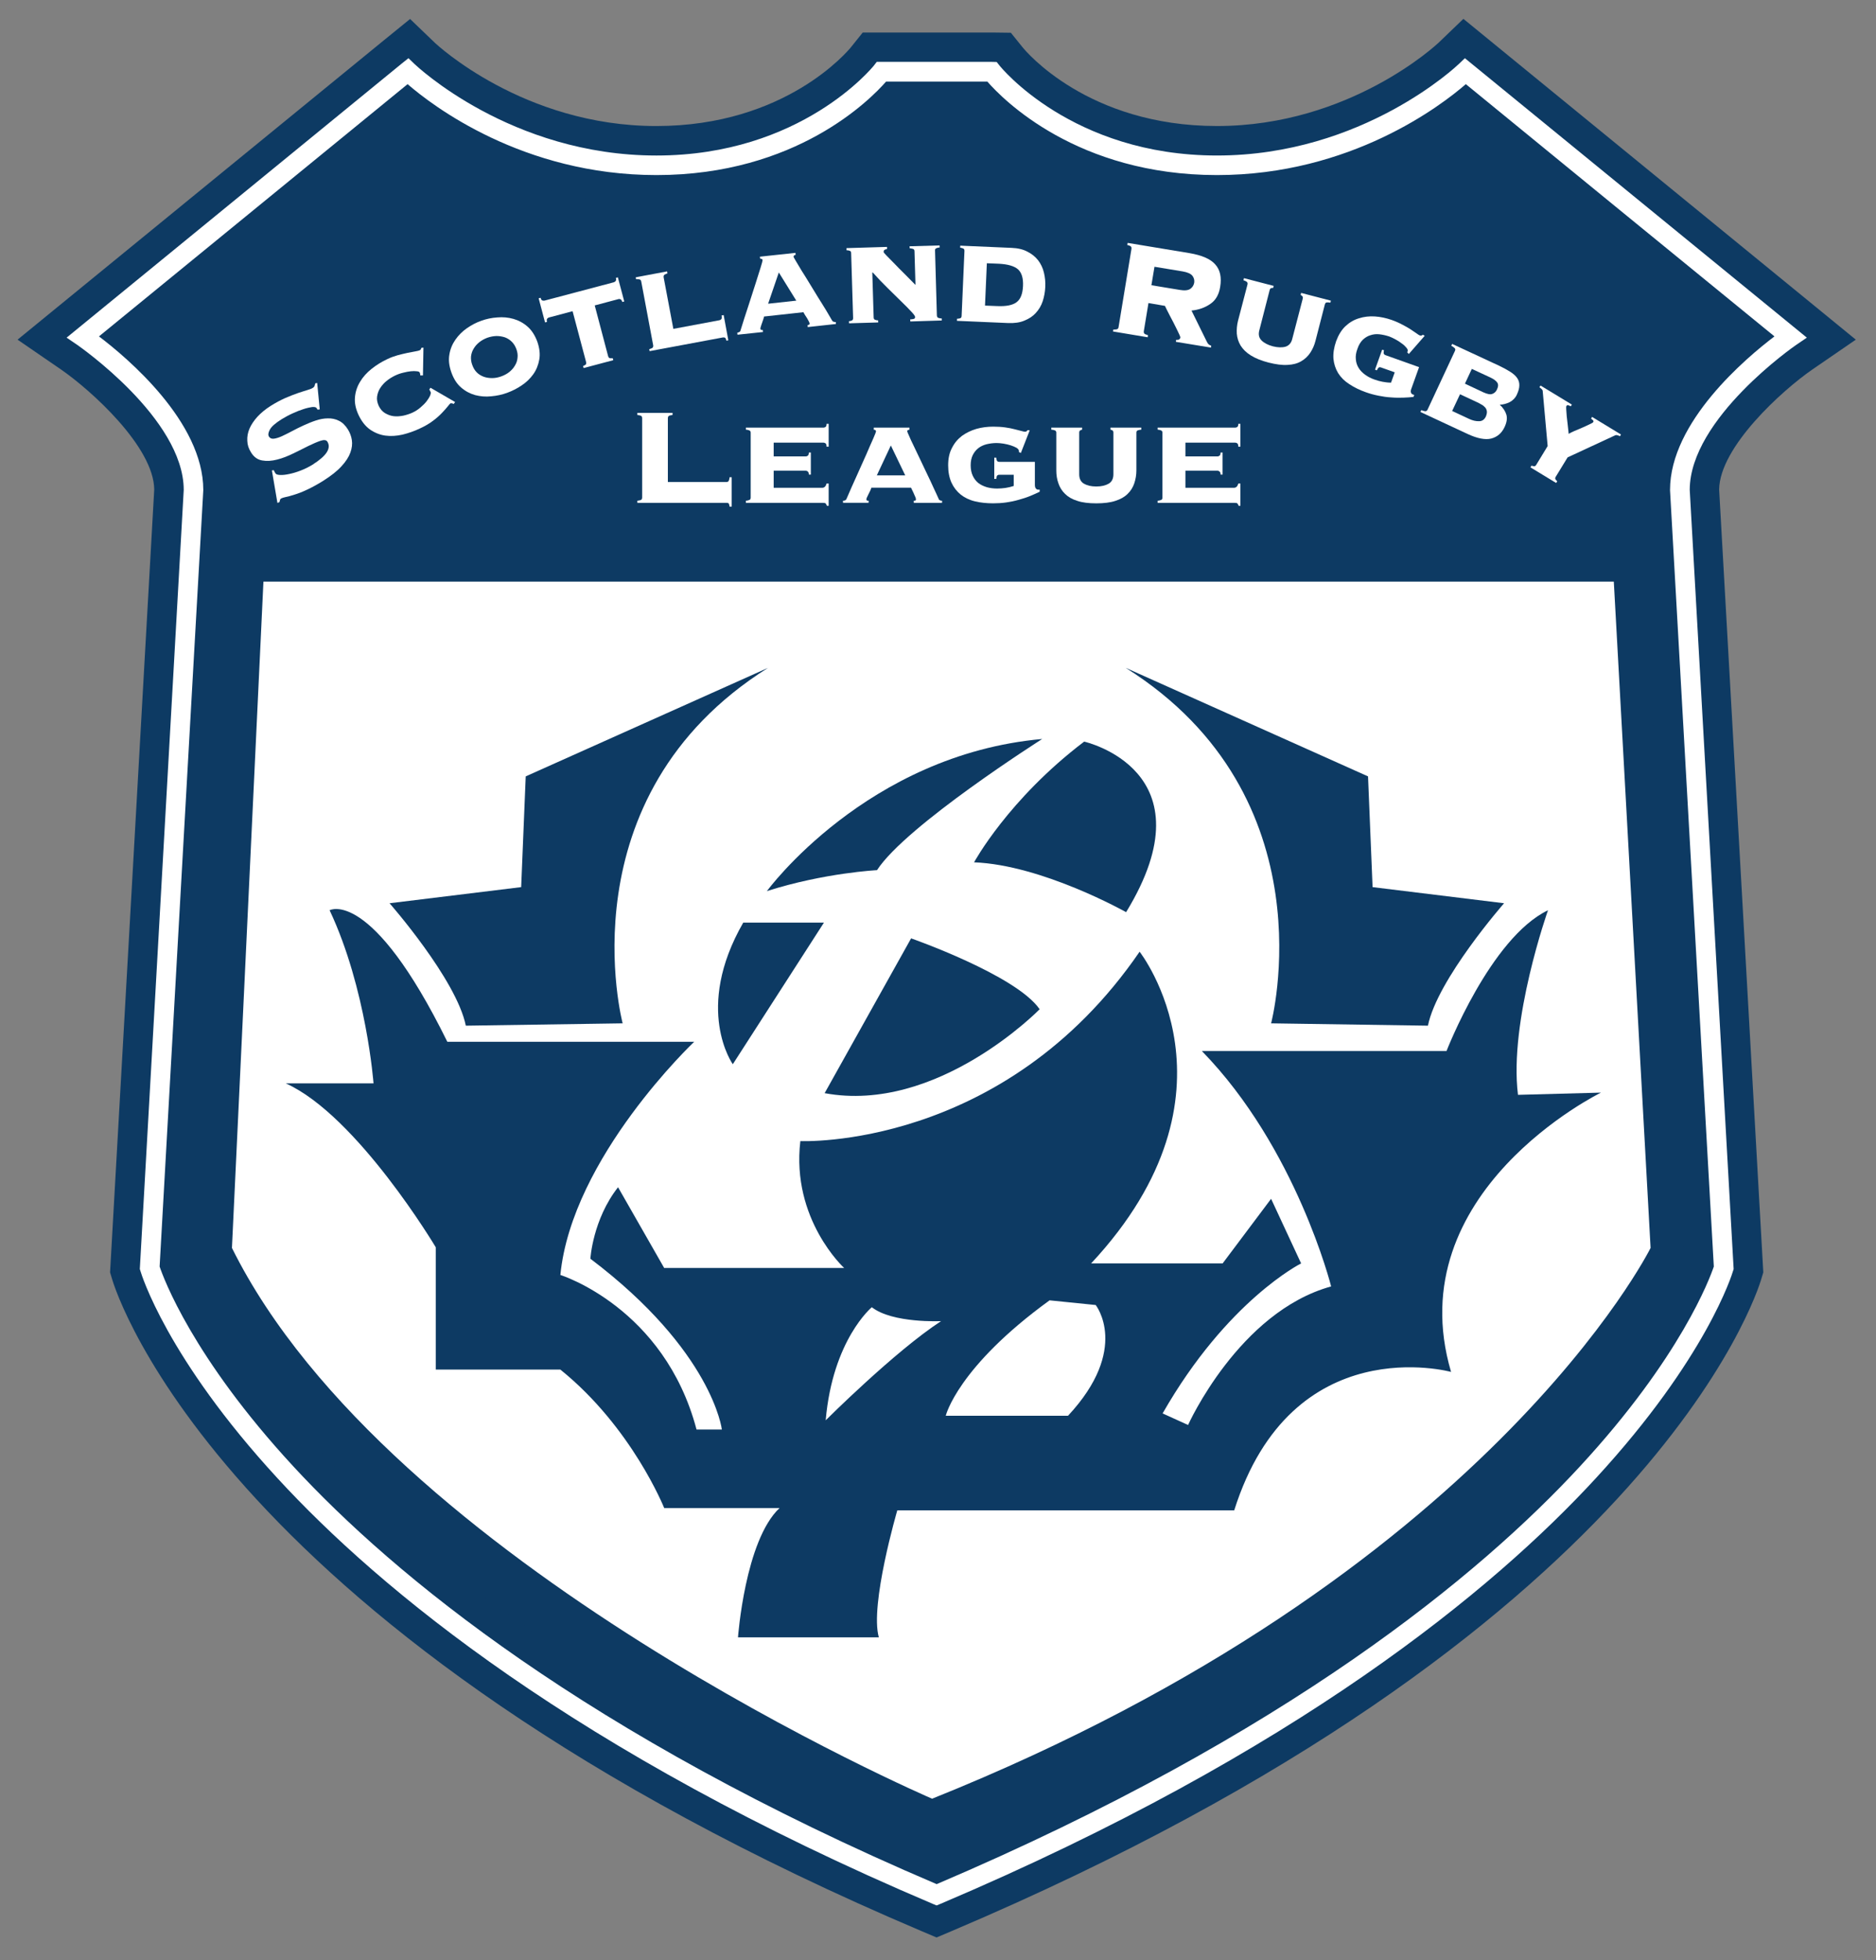 <?xml version="1.0" encoding="UTF-8" standalone="no"?>
<!-- Created with Inkscape (http://www.inkscape.org/) -->

<svg
   xmlns:dc="http://purl.org/dc/elements/1.1/"
   xmlns:cc="http://creativecommons.org/ns#"
   xmlns:rdf="http://www.w3.org/1999/02/22-rdf-syntax-ns#"
   xmlns:svg="http://www.w3.org/2000/svg"
   xmlns="http://www.w3.org/2000/svg"
   version="1.1"
   width="202"
   height="211"
   viewBox="0 0 202 211"
   id="svg3087">
  <rect x="0" y="0" width="202" height="211" fill="#808080" stroke="none"/>
  <defs
     id="defs3089" />
  <g
     transform="translate(0,-841.362)"
     id="layer1">
    <g
       transform="translate(-350.769,526.915)"
       id="g3014">
      <path
         d="m 543.557,350.71 -34.993,-28.596 c 0,0 -10.384,10.132 -26.755,10.132 -16.371,0 -24.238,-10.079 -24.238,-10.079 l -11.881,0 c 0,0 -7.868,10.079 -24.238,10.079 -16.371,0 -26.768,-10.132 -26.768,-10.132 l -34.98,28.596 c 0,0 11.907,8.132 11.907,16.477 l -4.728,83.721 c 0,0 10.543,36.013 84.728,67.483 l 0.013,0.013 c 74.185,-31.47 84.741,-67.496 84.741,-67.496 L 531.65,367.186 c 0,-8.344 11.907,-16.477 11.907,-16.477"
         id="path6330"
         style="fill:#0d3a63;fill-opacity:1;fill-rule:nonzero;stroke:none" />
      <path
         d="m 455.732,326.396 c 3.245,3.219 11.815,10.066 26.079,10.066 12.808,0 22.238,-5.563 26.755,-8.887 3.987,3.258 22.49,18.384 28.278,23.099 -4.066,3.656 -9.417,9.735 -9.417,16.503 l 0,0.119 c 0,0 4.583,81.337 4.675,83.006 -0.821,2.132 -4.238,9.894 -13.947,20.278 -10.437,11.166 -30.45,27.655 -66.529,43.205 -36.093,-15.55 -56.106,-32.04 -66.529,-43.205 -9.722,-10.384 -13.126,-18.146 -13.947,-20.278 0.093,-1.656 4.689,-83.006 4.689,-83.006 l 0,-0.119 c 0,-6.768 -5.364,-12.848 -9.417,-16.503 5.775,-4.715 24.291,-19.841 28.278,-23.099 4.503,3.324 13.934,8.887 26.742,8.887 14.265,0 22.834,-6.848 26.079,-10.066 l 8.212,0 z m 49.894,-7.311 c -0.093,0.08 -9.483,8.927 -23.814,8.927 -13.947,0 -20.649,-8.119 -20.927,-8.464 l -1.272,-1.576 -2.04,-0.026 -13.907,0 -1.285,1.603 c -0.291,0.344 -6.993,8.464 -20.94,8.464 -14.331,0 -23.722,-8.848 -23.814,-8.927 l -2.702,-2.596 -2.901,2.358 -39.364,32.159 4.649,3.192 c 3.272,2.252 10.026,8.358 10.066,12.94 -0.013,0.384 -4.755,84.264 -4.755,84.264 l 0.212,0.702 c 0.45,1.55 11.973,38.304 87.125,70.185 l 1.656,0.702 1.656,-0.702 c 75.165,-31.881 86.702,-68.635 87.152,-70.185 l 0.212,-0.702 c 0,0 -4.728,-83.88 -4.755,-84.264 0.053,-4.583 6.795,-10.689 10.066,-12.94 l 4.649,-3.192 -4.358,-3.563 -37.894,-30.967 -2.715,2.609 z"
         id="path6334"
         style="fill:#0d3a63;fill-opacity:1;fill-rule:nonzero;stroke:none" />
      <path
         d="m 457.081,323.226 c 1.669,1.921 9.669,10.066 24.728,10.066 14.411,0 24.172,-7.51 26.795,-9.788 1.298,1.073 31.271,25.563 33.232,27.152 -3.06,2.318 -11.245,9.205 -11.245,16.53 l 0,0.026 c 0,0 4.689,83.165 4.715,83.562 -0.411,1.219 -3.55,9.762 -14.411,21.51 -10.755,11.642 -31.51,28.887 -69.271,44.967 -37.761,-16.093 -58.516,-33.324 -69.271,-44.967 -10.861,-11.748 -13.987,-20.291 -14.397,-21.51 0.013,-0.397 4.702,-83.562 4.702,-83.562 l 0,-0.026 c 0,-7.324 -8.172,-14.212 -11.232,-16.53 1.947,-1.589 31.92,-26.079 33.232,-27.152 2.623,2.278 12.384,9.788 26.795,9.788 15.06,0 23.046,-8.146 24.728,-10.066 l 10.901,0 z m 50.741,-1.868 c -0.093,0.093 -10.291,9.828 -26.013,9.828 -15.616,0 -23.338,-9.576 -23.404,-9.669 l -0.318,-0.397 -0.517,-0.013 -12.397,0 -0.318,0.411 c -0.08,0.093 -7.788,9.669 -23.404,9.669 -15.722,0 -25.92,-9.735 -26.026,-9.828 l -0.675,-0.649 -0.728,0.583 -36.079,29.497 1.166,0.795 c 0.106,0.08 11.43,7.907 11.444,15.589 -0.013,0.093 -4.728,83.867 -4.728,83.867 l 0.053,0.172 c 0.106,0.371 2.834,9.391 14.781,22.358 10.927,11.881 32.053,29.47 70.543,45.801 l 0.411,0.172 0.424,-0.172 c 38.49,-16.331 59.616,-33.92 70.556,-45.801 11.947,-12.967 14.689,-21.987 14.795,-22.358 l 0.053,-0.172 c 0,0 -4.728,-83.774 -4.728,-83.867 0.013,-7.682 11.324,-15.51 11.444,-15.589 l 1.166,-0.795 -36.821,-30.079 -0.675,0.649 z"
         id="path6338"
         style="fill:#ffffff;fill-opacity:1;fill-rule:nonzero;stroke:none" />
      <path
         d="m 379.134,377.05 145.403,0 3.96,71.721 c 0,0 -17.51,35.285 -77.364,59.284 0,0 -58.45,-25.126 -75.39,-59.284 l 3.391,-71.721 z"
         id="path6342"
         style="fill:#ffffff;fill-opacity:1;fill-rule:nonzero;stroke:none" />
      <path
         d="m 380.257,365.057 c 0.013,0.08 0.08,0.185 0.172,0.344 0.066,0.106 0.238,0.159 0.503,0.172 0.278,0.013 0.609,-0.026 0.98,-0.106 0.384,-0.08 0.795,-0.199 1.232,-0.371 0.45,-0.172 0.874,-0.384 1.285,-0.636 0.768,-0.49 1.285,-0.94 1.536,-1.351 0.252,-0.411 0.265,-0.781 0.053,-1.126 -0.119,-0.185 -0.358,-0.212 -0.728,-0.093 -0.358,0.119 -0.795,0.305 -1.311,0.556 -0.503,0.252 -1.046,0.53 -1.629,0.808 -0.596,0.291 -1.166,0.517 -1.748,0.662 -0.57,0.146 -1.099,0.185 -1.603,0.093 -0.49,-0.08 -0.901,-0.371 -1.205,-0.874 -0.252,-0.397 -0.384,-0.808 -0.397,-1.245 -0.026,-0.437 0.053,-0.874 0.238,-1.311 0.185,-0.424 0.477,-0.861 0.861,-1.285 0.384,-0.411 0.861,-0.808 1.43,-1.166 0.53,-0.331 1.046,-0.609 1.55,-0.834 0.49,-0.212 0.94,-0.384 1.351,-0.53 0.411,-0.132 0.755,-0.252 1.033,-0.331 0.278,-0.08 0.477,-0.159 0.57,-0.225 0.106,-0.053 0.172,-0.132 0.212,-0.225 0.026,-0.08 0.053,-0.172 0.066,-0.265 l 0.212,-0.053 0.278,2.848 -0.238,0.026 -0.106,-0.172 c -0.066,-0.093 -0.225,-0.132 -0.49,-0.106 -0.265,0.04 -0.57,0.106 -0.927,0.225 -0.371,0.119 -0.755,0.265 -1.179,0.464 -0.411,0.185 -0.795,0.397 -1.166,0.623 -0.675,0.424 -1.099,0.795 -1.272,1.126 -0.172,0.318 -0.199,0.57 -0.093,0.742 0.119,0.185 0.291,0.252 0.53,0.225 0.238,-0.026 0.53,-0.119 0.861,-0.265 0.318,-0.146 0.689,-0.331 1.086,-0.543 0.397,-0.212 0.821,-0.424 1.258,-0.623 0.437,-0.199 0.874,-0.384 1.324,-0.53 0.437,-0.146 0.874,-0.225 1.285,-0.225 0.411,-0.013 0.808,0.066 1.179,0.252 0.371,0.172 0.702,0.49 0.98,0.94 0.212,0.344 0.358,0.715 0.424,1.139 0.066,0.424 0.013,0.874 -0.159,1.351 -0.172,0.477 -0.49,0.967 -0.954,1.47 -0.464,0.517 -1.126,1.033 -1.96,1.563 -0.662,0.411 -1.245,0.728 -1.762,0.967 -0.503,0.238 -0.954,0.411 -1.351,0.53 -0.384,0.119 -0.689,0.212 -0.927,0.252 -0.238,0.053 -0.411,0.106 -0.503,0.159 -0.066,0.04 -0.106,0.093 -0.119,0.172 -0.026,0.066 -0.04,0.146 -0.066,0.225 l -0.212,0.08 -0.596,-3.497 0.212,-0.026 z"
         id="path6346"
         style="fill:#ffffff;fill-opacity:1;fill-rule:nonzero;stroke:none" />
      <path
         d="m 396.314,354.859 -0.291,0 c 0,-0.053 -0.013,-0.106 -0.013,-0.159 -0.013,-0.053 -0.026,-0.106 -0.053,-0.159 -0.026,-0.066 -0.132,-0.119 -0.318,-0.132 -0.172,-0.026 -0.397,-0.026 -0.636,0 -0.252,0.026 -0.53,0.08 -0.834,0.159 -0.291,0.066 -0.583,0.172 -0.861,0.305 -0.305,0.146 -0.609,0.331 -0.887,0.556 -0.291,0.225 -0.517,0.49 -0.702,0.768 -0.185,0.278 -0.291,0.583 -0.344,0.914 -0.053,0.318 0.013,0.662 0.172,1.02 0.172,0.344 0.384,0.609 0.675,0.781 0.291,0.172 0.596,0.291 0.927,0.331 0.331,0.04 0.675,0.013 1.033,-0.053 0.358,-0.08 0.689,-0.185 1.007,-0.331 0.331,-0.159 0.623,-0.344 0.874,-0.57 0.265,-0.225 0.477,-0.437 0.649,-0.662 0.172,-0.225 0.291,-0.424 0.371,-0.596 0.066,-0.185 0.093,-0.305 0.066,-0.358 l -0.066,-0.146 c -0.04,-0.066 -0.066,-0.119 -0.093,-0.146 l 0.132,-0.199 2.649,1.536 -0.146,0.212 c -0.159,-0.08 -0.278,-0.093 -0.358,-0.066 -0.04,0.026 -0.132,0.132 -0.278,0.318 -0.159,0.199 -0.358,0.424 -0.623,0.702 -0.265,0.278 -0.583,0.57 -0.98,0.861 -0.397,0.305 -0.861,0.57 -1.404,0.821 -0.609,0.291 -1.232,0.503 -1.868,0.662 -0.649,0.146 -1.258,0.185 -1.854,0.106 -0.583,-0.08 -1.139,-0.305 -1.642,-0.649 -0.49,-0.344 -0.901,-0.861 -1.232,-1.55 -0.318,-0.675 -0.45,-1.311 -0.397,-1.921 0.053,-0.609 0.238,-1.166 0.556,-1.682 0.305,-0.517 0.728,-0.98 1.245,-1.391 0.517,-0.411 1.073,-0.755 1.695,-1.046 0.358,-0.172 0.728,-0.305 1.099,-0.411 0.371,-0.093 0.715,-0.185 1.046,-0.252 0.318,-0.066 0.596,-0.119 0.834,-0.159 0.238,-0.04 0.397,-0.08 0.49,-0.119 0.053,-0.026 0.106,-0.066 0.132,-0.119 0.026,-0.053 0.04,-0.106 0.053,-0.146 l 0.225,-0.026 -0.053,2.993 z"
         id="path6350"
         style="fill:#ffffff;fill-opacity:1;fill-rule:nonzero;stroke:none" />
      <path
         d="m 402.387,351.276 c -0.252,0.199 -0.464,0.437 -0.609,0.689 -0.159,0.252 -0.252,0.53 -0.291,0.834 -0.026,0.291 0.013,0.609 0.132,0.927 0.119,0.331 0.278,0.596 0.49,0.808 0.212,0.212 0.464,0.358 0.742,0.464 0.291,0.106 0.596,0.146 0.914,0.146 0.331,0 0.649,-0.066 0.98,-0.185 0.331,-0.119 0.623,-0.278 0.874,-0.477 0.238,-0.199 0.45,-0.424 0.596,-0.689 0.159,-0.252 0.252,-0.53 0.278,-0.821 0.04,-0.305 0,-0.609 -0.119,-0.94 -0.119,-0.318 -0.278,-0.583 -0.49,-0.795 -0.212,-0.212 -0.464,-0.371 -0.742,-0.477 -0.291,-0.093 -0.583,-0.146 -0.914,-0.146 -0.318,0.013 -0.636,0.066 -0.98,0.185 -0.318,0.119 -0.609,0.278 -0.861,0.477 m 1.934,-2.662 c 0.596,-0.053 1.179,0 1.735,0.159 0.556,0.159 1.073,0.437 1.523,0.834 0.45,0.397 0.795,0.94 1.046,1.616 0.238,0.689 0.318,1.338 0.212,1.921 -0.106,0.596 -0.318,1.126 -0.649,1.589 -0.344,0.477 -0.755,0.874 -1.258,1.205 -0.49,0.331 -1.02,0.596 -1.563,0.795 -0.543,0.199 -1.113,0.318 -1.709,0.371 -0.596,0.066 -1.179,0.013 -1.735,-0.132 -0.556,-0.159 -1.06,-0.424 -1.51,-0.821 -0.45,-0.384 -0.795,-0.927 -1.046,-1.629 -0.238,-0.675 -0.318,-1.311 -0.212,-1.907 0.093,-0.596 0.318,-1.126 0.649,-1.603 0.331,-0.477 0.742,-0.887 1.232,-1.232 0.503,-0.344 1.02,-0.623 1.563,-0.808 0.543,-0.199 1.113,-0.318 1.722,-0.358"
         id="path6354"
         style="fill:#ffffff;fill-opacity:1;fill-rule:nonzero;stroke:none" />
      <path
         d="m 417.059,344.698 c 0.053,-0.066 0.066,-0.185 0.026,-0.344 l 0.212,-0.053 0.689,2.596 -0.212,0.053 c -0.053,-0.172 -0.119,-0.265 -0.199,-0.291 -0.08,-0.026 -0.159,-0.04 -0.225,-0.013 l -2.543,0.675 1.444,5.47 c 0.04,0.132 0.106,0.199 0.199,0.212 0.106,0.013 0.199,0.013 0.291,0 l 0.066,0.212 -3.192,0.848 -0.066,-0.212 c 0.093,-0.04 0.185,-0.093 0.265,-0.146 0.08,-0.053 0.093,-0.159 0.066,-0.278 l -1.457,-5.483 -2.543,0.675 c -0.066,0.013 -0.132,0.066 -0.185,0.119 -0.066,0.08 -0.066,0.185 -0.026,0.358 l -0.212,0.053 -0.689,-2.596 0.212,-0.053 c 0.04,0.159 0.106,0.265 0.185,0.291 0.093,0.026 0.172,0.026 0.238,0.013 l 7.457,-1.973 c 0.08,-0.026 0.146,-0.066 0.199,-0.132"
         id="path6358"
         style="fill:#ffffff;fill-opacity:1;fill-rule:nonzero;stroke:none" />
      <path
         d="m 419.619,344.52 c -0.106,-0.013 -0.225,-0.026 -0.358,-0.013 l -0.04,-0.212 3.377,-0.636 0.04,0.212 c -0.132,0.04 -0.238,0.093 -0.318,0.146 -0.08,0.053 -0.106,0.146 -0.093,0.278 l 1.046,5.55 4.954,-0.927 c 0.08,-0.013 0.146,-0.053 0.212,-0.119 0.053,-0.066 0.066,-0.199 0.026,-0.397 l 0.225,-0.04 0.503,2.715 -0.212,0.04 c -0.04,-0.199 -0.093,-0.305 -0.172,-0.331 -0.08,-0.026 -0.159,-0.026 -0.225,-0.013 l -7.868,1.47 -0.04,-0.212 c 0.132,-0.04 0.238,-0.08 0.331,-0.132 0.08,-0.066 0.119,-0.159 0.093,-0.291 l -1.285,-6.861 c -0.026,-0.132 -0.093,-0.212 -0.199,-0.225"
         id="path6362"
         style="fill:#ffffff;fill-opacity:1;fill-rule:nonzero;stroke:none" />
      <path
         d="m 434.629,343.775 -1.152,3.364 3.033,-0.331 -1.881,-3.033 z m 3.099,5.669 c 0.026,-0.013 0.08,-0.026 0.132,-0.04 0.066,-0.013 0.093,-0.066 0.08,-0.159 0,-0.053 -0.04,-0.119 -0.093,-0.225 -0.053,-0.093 -0.106,-0.199 -0.172,-0.318 -0.08,-0.119 -0.146,-0.238 -0.225,-0.344 -0.066,-0.119 -0.132,-0.212 -0.172,-0.305 l -4.238,0.464 c -0.013,0.093 -0.053,0.199 -0.093,0.331 -0.04,0.119 -0.08,0.252 -0.132,0.384 -0.04,0.132 -0.093,0.238 -0.119,0.358 -0.04,0.106 -0.053,0.185 -0.053,0.238 0.013,0.08 0.04,0.132 0.106,0.132 0.066,0 0.106,0 0.146,0 l 0.026,0.225 -2.742,0.291 -0.026,-0.212 c 0.08,-0.013 0.146,-0.04 0.212,-0.08 0.08,-0.026 0.119,-0.08 0.132,-0.146 0.278,-0.901 0.556,-1.775 0.848,-2.649 0.278,-0.887 0.543,-1.669 0.768,-2.384 0.225,-0.702 0.411,-1.298 0.556,-1.762 0.146,-0.464 0.212,-0.728 0.212,-0.795 -0.013,-0.106 -0.106,-0.159 -0.265,-0.159 l -0.026,-0.212 3.828,-0.411 0.026,0.212 c -0.159,0.026 -0.238,0.106 -0.225,0.212 0,0.04 0.093,0.185 0.252,0.464 0.159,0.278 0.358,0.609 0.609,1.02 0.265,0.411 0.543,0.861 0.848,1.364 l 0.914,1.497 c 0.318,0.49 0.596,0.967 0.874,1.404 0.265,0.45 0.49,0.821 0.662,1.126 0.026,0.053 0.08,0.093 0.159,0.119 0.066,0.026 0.146,0.026 0.225,0.026 l 0.013,0.212 -3.033,0.331 -0.013,-0.212 z"
         id="path6366"
         style="fill:#ffffff;fill-opacity:1;fill-rule:nonzero;stroke:none" />
      <path
         d="m 451.809,348.665 c 0.106,0.04 0.225,0.053 0.371,0.066 l 0,0.212 -3.391,0.106 -0.013,-0.225 c 0.106,0 0.212,-0.013 0.344,-0.04 0.132,-0.026 0.185,-0.106 0.185,-0.212 0,-0.106 -0.146,-0.305 -0.424,-0.596 -0.278,-0.305 -0.636,-0.662 -1.073,-1.086 -0.437,-0.437 -0.927,-0.914 -1.47,-1.444 -0.543,-0.53 -1.073,-1.086 -1.603,-1.682 l -0.04,0.04 0.146,4.808 c 0,0.132 0.053,0.225 0.146,0.252 0.093,0.04 0.199,0.066 0.331,0.066 l 0.013,0.225 -3.139,0.093 -0.013,-0.225 c 0.119,-0.013 0.225,-0.04 0.318,-0.08 0.093,-0.04 0.132,-0.132 0.132,-0.265 l -0.212,-6.98 c 0,-0.146 -0.053,-0.225 -0.146,-0.252 -0.106,-0.04 -0.225,-0.066 -0.358,-0.066 l 0,-0.225 4.371,-0.132 0,0.225 c -0.08,0.013 -0.159,0.04 -0.252,0.08 -0.08,0.04 -0.119,0.132 -0.119,0.265 0,0.026 0.106,0.146 0.318,0.371 0.212,0.212 0.477,0.49 0.808,0.821 0.318,0.344 0.689,0.702 1.099,1.113 0.397,0.411 0.808,0.808 1.205,1.219 l -0.106,-3.629 c 0,-0.132 -0.053,-0.212 -0.159,-0.252 -0.093,-0.026 -0.212,-0.053 -0.358,-0.066 l -0.013,-0.212 3.232,-0.093 0.013,0.212 c -0.146,0.013 -0.278,0.053 -0.371,0.093 -0.093,0.04 -0.146,0.119 -0.132,0.252 l 0.199,6.993 c 0.013,0.132 0.066,0.212 0.159,0.252"
         id="path6370"
         style="fill:#ffffff;fill-opacity:1;fill-rule:nonzero;stroke:none" />
      <path
         d="m 458.154,347.393 c 0.954,0.04 1.642,-0.093 2.066,-0.411 0.437,-0.318 0.662,-0.901 0.702,-1.748 0.04,-0.848 -0.146,-1.444 -0.543,-1.801 -0.397,-0.344 -1.073,-0.543 -2.026,-0.596 l -1.324,-0.053 -0.199,4.556 1.325,0.053 z m -3.669,-6.199 c -0.08,-0.04 -0.199,-0.066 -0.331,-0.093 l 0.013,-0.212 5.51,0.238 c 0.689,0.026 1.258,0.159 1.722,0.411 0.477,0.238 0.848,0.543 1.152,0.927 0.291,0.384 0.503,0.821 0.623,1.324 0.119,0.49 0.172,1.007 0.146,1.55 -0.026,0.543 -0.119,1.046 -0.278,1.536 -0.159,0.477 -0.411,0.901 -0.742,1.258 -0.318,0.358 -0.728,0.623 -1.219,0.821 -0.49,0.212 -1.073,0.291 -1.762,0.265 l -5.51,-0.238 0.013,-0.225 c 0.132,0 0.252,-0.026 0.344,-0.053 0.093,-0.04 0.146,-0.119 0.146,-0.252 l 0.305,-6.993 c 0,-0.132 -0.04,-0.225 -0.132,-0.265"
         id="path6374"
         style="fill:#ffffff;fill-opacity:1;fill-rule:nonzero;stroke:none" />
      <path
         d="m 477.793,345.651 c 0.53,0.093 0.914,0.053 1.152,-0.119 0.225,-0.159 0.358,-0.384 0.411,-0.649 0.04,-0.265 -0.013,-0.503 -0.185,-0.742 -0.172,-0.225 -0.517,-0.384 -1.046,-0.477 l -3.046,-0.503 -0.331,1.987 3.046,0.503 z m -3.815,4.689 c 0.04,0.066 0.172,0.119 0.397,0.185 l -0.026,0.225 -3.735,-0.623 0.04,-0.212 c 0.225,0.013 0.371,-0.013 0.437,-0.053 0.066,-0.04 0.106,-0.106 0.119,-0.199 l 1.391,-8.437 c 0.013,-0.093 0,-0.159 -0.04,-0.225 -0.053,-0.066 -0.185,-0.132 -0.411,-0.185 l 0.04,-0.225 6.636,1.099 c 1.338,0.225 2.278,0.623 2.795,1.219 0.53,0.583 0.702,1.391 0.53,2.424 -0.132,0.834 -0.49,1.444 -1.06,1.828 -0.57,0.397 -1.245,0.636 -2.026,0.715 l 1.656,3.364 c 0.106,0.238 0.265,0.371 0.464,0.411 l -0.026,0.212 -3.775,-0.623 0.026,-0.212 c 0.278,0.026 0.424,-0.053 0.45,-0.265 0.013,-0.026 -0.026,-0.106 -0.093,-0.278 -0.08,-0.159 -0.172,-0.358 -0.278,-0.583 -0.119,-0.225 -0.238,-0.477 -0.371,-0.742 -0.146,-0.265 -0.278,-0.517 -0.397,-0.755 -0.132,-0.252 -0.238,-0.464 -0.331,-0.649 -0.093,-0.199 -0.159,-0.318 -0.185,-0.384 l -1.775,-0.305 -0.503,3.046 c -0.013,0.093 0,0.159 0.053,0.225"
         id="path6378"
         style="fill:#ffffff;fill-opacity:1;fill-rule:nonzero;stroke:none" />
      <path
         d="m 485.003,344.771 c -0.093,-0.066 -0.212,-0.119 -0.344,-0.159 l 0.053,-0.225 3.205,0.834 -0.053,0.212 c -0.066,0 -0.132,0 -0.212,0.026 -0.08,0.013 -0.132,0.08 -0.172,0.212 l -1.113,4.331 c -0.119,0.45 -0.04,0.808 0.238,1.086 0.278,0.278 0.675,0.49 1.219,0.636 0.53,0.132 0.98,0.146 1.364,0.04 0.371,-0.119 0.623,-0.397 0.728,-0.848 l 1.126,-4.318 c 0.026,-0.132 0.013,-0.225 -0.053,-0.278 -0.053,-0.053 -0.119,-0.093 -0.172,-0.132 l 0.053,-0.212 3.205,0.834 -0.053,0.212 c -0.146,-0.026 -0.265,-0.026 -0.384,-0.026 -0.106,0.013 -0.172,0.08 -0.212,0.212 l -1.007,3.907 c -0.119,0.477 -0.305,0.901 -0.556,1.285 -0.252,0.384 -0.583,0.702 -0.98,0.927 -0.397,0.238 -0.887,0.371 -1.47,0.397 -0.583,0.04 -1.258,-0.053 -2.053,-0.252 -0.781,-0.199 -1.417,-0.464 -1.907,-0.768 -0.49,-0.305 -0.848,-0.662 -1.099,-1.06 -0.238,-0.397 -0.371,-0.821 -0.411,-1.285 -0.026,-0.45 0.013,-0.914 0.132,-1.391 l 1.02,-3.907 c 0.026,-0.132 0,-0.225 -0.093,-0.291"
         id="path6382"
         style="fill:#ffffff;fill-opacity:1;fill-rule:nonzero;stroke:none" />
      <path
         d="m 502.716,356.336 c -0.04,0.119 -0.053,0.225 -0.026,0.344 0.026,0.106 0.093,0.185 0.199,0.225 l 0.159,0.053 -0.08,0.212 c -0.331,0.04 -0.689,0.066 -1.099,0.08 -0.411,0.013 -0.848,0.013 -1.298,-0.026 -0.464,-0.026 -0.927,-0.093 -1.377,-0.185 -0.464,-0.093 -0.914,-0.212 -1.351,-0.371 -0.675,-0.238 -1.272,-0.53 -1.788,-0.874 -0.517,-0.331 -0.914,-0.728 -1.205,-1.192 -0.278,-0.464 -0.45,-0.98 -0.503,-1.55 -0.04,-0.57 0.053,-1.192 0.291,-1.881 0.252,-0.675 0.583,-1.219 1.007,-1.616 0.424,-0.397 0.914,-0.689 1.457,-0.848 0.543,-0.172 1.113,-0.238 1.709,-0.199 0.609,0.04 1.205,0.172 1.788,0.371 0.45,0.159 0.834,0.331 1.179,0.517 0.344,0.172 0.649,0.358 0.901,0.517 0.252,0.172 0.464,0.318 0.623,0.424 0.159,0.119 0.265,0.185 0.331,0.212 0.093,0.026 0.159,0.04 0.199,0.013 0.04,-0.026 0.093,-0.053 0.146,-0.08 l 0.199,0.106 -1.709,1.96 -0.172,-0.172 0.04,-0.119 c 0.04,-0.106 0,-0.238 -0.132,-0.384 -0.119,-0.146 -0.278,-0.305 -0.49,-0.45 -0.199,-0.159 -0.424,-0.305 -0.675,-0.437 -0.238,-0.132 -0.464,-0.238 -0.675,-0.318 -0.358,-0.119 -0.715,-0.199 -1.06,-0.238 -0.358,-0.04 -0.689,0 -0.993,0.106 -0.305,0.093 -0.57,0.265 -0.808,0.49 -0.238,0.238 -0.437,0.556 -0.57,0.967 -0.159,0.411 -0.212,0.795 -0.172,1.139 0.026,0.344 0.132,0.649 0.305,0.927 0.172,0.278 0.411,0.517 0.702,0.728 0.291,0.212 0.623,0.384 1.007,0.517 0.291,0.106 0.583,0.185 0.874,0.238 0.291,0.053 0.596,0.093 0.901,0.093 l 0.397,-1.113 -1.457,-0.517 c -0.132,-0.053 -0.238,-0.04 -0.318,0.053 -0.066,0.093 -0.119,0.172 -0.146,0.252 l -0.199,-0.08 0.768,-2.146 0.199,0.066 c -0.026,0.066 -0.04,0.159 -0.04,0.278 0,0.119 0.066,0.199 0.212,0.252 l 3.603,1.285 -0.848,2.371 z"
         id="path6386"
         style="fill:#ffffff;fill-opacity:1;fill-rule:nonzero;stroke:none" />
      <path
         d="m 510.482,356.671 c 0.437,0.199 0.755,0.265 0.98,0.172 0.225,-0.08 0.384,-0.238 0.49,-0.464 0.159,-0.331 0.159,-0.583 0.026,-0.768 -0.132,-0.185 -0.384,-0.371 -0.755,-0.543 l -1.974,-0.914 -0.742,1.589 1.973,0.927 z m -1.536,2.861 c 0.397,0.185 0.755,0.265 1.086,0.252 0.331,0 0.57,-0.172 0.728,-0.503 0.093,-0.225 0.132,-0.424 0.106,-0.583 -0.026,-0.159 -0.093,-0.305 -0.199,-0.411 -0.106,-0.119 -0.238,-0.225 -0.397,-0.305 -0.146,-0.093 -0.305,-0.172 -0.477,-0.252 l -1.815,-0.848 -0.848,1.801 1.815,0.848 z m -1.55,-7.616 c -0.08,-0.08 -0.199,-0.172 -0.358,-0.252 l 0.093,-0.199 5.02,2.331 c 0.503,0.238 0.914,0.464 1.245,0.675 0.331,0.212 0.583,0.437 0.742,0.675 0.159,0.238 0.238,0.503 0.225,0.795 0,0.278 -0.093,0.609 -0.265,0.98 -0.159,0.358 -0.424,0.623 -0.768,0.808 -0.344,0.172 -0.702,0.265 -1.073,0.278 0.371,0.344 0.609,0.715 0.715,1.086 0.106,0.384 0.04,0.821 -0.199,1.325 -0.305,0.649 -0.781,1.06 -1.43,1.232 -0.636,0.159 -1.497,0 -2.543,-0.49 l -5.086,-2.371 0.093,-0.199 c 0.172,0.066 0.318,0.106 0.424,0.119 0.106,0 0.199,-0.053 0.252,-0.172 l 2.954,-6.331 c 0.053,-0.119 0.04,-0.225 -0.04,-0.291"
         id="path6390"
         style="fill:#ffffff;fill-opacity:1;fill-rule:nonzero;stroke:none" />
      <path
         d="m 518.262,366.049 c 0.053,0.08 0.119,0.146 0.185,0.199 l -0.119,0.185 -2.768,-1.682 0.119,-0.185 c 0.08,0.04 0.172,0.053 0.265,0.066 0.093,0.013 0.172,-0.04 0.238,-0.146 l 1.232,-2.026 -0.53,-5.894 c 0,-0.093 -0.04,-0.172 -0.132,-0.252 -0.093,-0.08 -0.159,-0.146 -0.225,-0.185 l 0.119,-0.185 3.377,2.053 -0.119,0.185 c -0.066,-0.04 -0.146,-0.066 -0.238,-0.106 -0.106,-0.04 -0.172,-0.026 -0.225,0.066 -0.04,0.053 -0.04,0.172 -0.026,0.384 0.013,0.199 0.026,0.437 0.053,0.728 0.026,0.291 0.066,0.596 0.106,0.927 0.04,0.344 0.066,0.662 0.106,0.967 0.093,-0.066 0.278,-0.159 0.543,-0.278 0.278,-0.119 0.57,-0.238 0.874,-0.371 0.291,-0.132 0.57,-0.252 0.808,-0.371 0.238,-0.106 0.371,-0.185 0.411,-0.238 0.053,-0.093 0.04,-0.159 -0.04,-0.225 -0.066,-0.066 -0.132,-0.119 -0.185,-0.159 l 0.106,-0.185 3.113,1.894 -0.106,0.185 c -0.053,-0.026 -0.132,-0.066 -0.238,-0.093 -0.119,-0.04 -0.212,-0.04 -0.291,0 l -5.113,2.371 -1.272,2.079 c -0.08,0.119 -0.08,0.212 -0.026,0.291"
         id="path6394"
         style="fill:#ffffff;fill-opacity:1;fill-rule:nonzero;stroke:none" />
      <path
         d="m 429,366.331 c 0.093,0 0.172,-0.04 0.225,-0.106 0.04,-0.066 0.08,-0.199 0.106,-0.411 l 0.225,0 0,3.166 -0.225,0 c -0.026,-0.185 -0.066,-0.305 -0.106,-0.344 -0.053,-0.053 -0.132,-0.066 -0.225,-0.066 l -9.603,0 0,-0.225 c 0.238,-0.026 0.371,-0.066 0.437,-0.119 0.053,-0.053 0.08,-0.119 0.08,-0.212 l 0,-8.569 c 0,-0.08 -0.026,-0.159 -0.08,-0.212 -0.066,-0.053 -0.199,-0.093 -0.437,-0.119 l 0,-0.225 3.788,0 0,0.225 c -0.225,0.026 -0.371,0.066 -0.424,0.119 -0.053,0.053 -0.08,0.132 -0.08,0.212 l 0,6.887 6.318,0 z"
         id="path6398"
         style="fill:#ffffff;fill-opacity:1;fill-rule:nonzero;stroke:none" />
      <path
         d="m 439.771,366.491 0.225,0 0,2.397 -0.185,0 c -0.066,-0.159 -0.132,-0.265 -0.199,-0.291 -0.066,-0.013 -0.172,-0.026 -0.318,-0.026 l -8.212,0 0,-0.225 c 0.146,-0.013 0.265,-0.04 0.358,-0.08 0.106,-0.026 0.159,-0.119 0.159,-0.252 l 0,-6.993 c 0,-0.132 -0.053,-0.212 -0.159,-0.252 -0.093,-0.04 -0.212,-0.066 -0.358,-0.08 l 0,-0.212 8.358,0 c 0.08,0 0.146,-0.026 0.225,-0.08 0.066,-0.04 0.106,-0.159 0.106,-0.331 l 0.225,0 0,2.464 -0.225,0 c 0,-0.185 -0.04,-0.305 -0.106,-0.358 -0.08,-0.053 -0.146,-0.08 -0.225,-0.08 l -5.364,0 0,1.483 3.457,0 c 0.066,0 0.146,-0.026 0.212,-0.08 0.08,-0.053 0.119,-0.172 0.119,-0.344 l 0.212,0 0,2.384 -0.212,0 c 0,-0.172 -0.04,-0.278 -0.119,-0.331 -0.066,-0.066 -0.146,-0.093 -0.212,-0.093 l -3.457,0 0,1.841 5.219,0 c 0.238,0 0.397,-0.159 0.477,-0.464"
         id="path6402"
         style="fill:#ffffff;fill-opacity:1;fill-rule:nonzero;stroke:none" />
      <path
         d="m 446.691,362.397 -1.51,3.219 3.06,0 -1.55,-3.219 z m 2.464,5.947 c 0.04,0 0.08,0 0.146,-0.013 0.066,-0.013 0.093,-0.066 0.093,-0.146 0,-0.053 -0.026,-0.132 -0.066,-0.238 -0.04,-0.093 -0.093,-0.212 -0.146,-0.331 -0.053,-0.119 -0.106,-0.252 -0.172,-0.371 -0.066,-0.119 -0.106,-0.225 -0.146,-0.305 l -4.265,0 c -0.026,0.08 -0.066,0.185 -0.119,0.305 -0.066,0.119 -0.119,0.252 -0.185,0.371 -0.053,0.119 -0.106,0.238 -0.159,0.331 -0.053,0.106 -0.08,0.185 -0.08,0.238 0,0.08 0.04,0.132 0.093,0.146 0.066,0.013 0.119,0.013 0.146,0.013 l 0,0.225 -2.755,0 0,-0.225 c 0.08,0 0.146,-0.013 0.225,-0.04 0.066,-0.04 0.119,-0.08 0.146,-0.146 0.371,-0.861 0.742,-1.709 1.126,-2.543 0.371,-0.834 0.715,-1.603 1.02,-2.278 0.291,-0.689 0.543,-1.245 0.742,-1.695 0.199,-0.45 0.291,-0.702 0.291,-0.768 0,-0.106 -0.08,-0.172 -0.238,-0.172 l 0,-0.225 3.841,0 0,0.225 c -0.159,0 -0.238,0.066 -0.238,0.172 0,0.04 0.066,0.199 0.199,0.49 0.119,0.291 0.291,0.649 0.503,1.086 0.212,0.437 0.437,0.914 0.689,1.444 0.252,0.53 0.503,1.06 0.755,1.589 0.252,0.517 0.49,1.02 0.702,1.497 0.225,0.464 0.397,0.861 0.543,1.179 0.013,0.066 0.066,0.106 0.146,0.146 0.066,0.026 0.146,0.04 0.212,0.04 l 0,0.225 -3.046,0 0,-0.225 z"
         id="path6406"
         style="fill:#ffffff;fill-opacity:1;fill-rule:nonzero;stroke:none" />
      <path
         d="m 462.199,366.675 c 0,0.119 0.026,0.238 0.093,0.331 0.066,0.093 0.146,0.146 0.252,0.146 l 0.172,0 0,0.225 c -0.291,0.146 -0.636,0.291 -1.007,0.45 -0.384,0.159 -0.795,0.291 -1.232,0.411 -0.45,0.132 -0.901,0.225 -1.364,0.291 -0.464,0.066 -0.94,0.093 -1.404,0.093 -0.702,0 -1.364,-0.066 -1.96,-0.212 -0.609,-0.146 -1.113,-0.397 -1.536,-0.728 -0.424,-0.344 -0.755,-0.768 -0.993,-1.285 -0.238,-0.53 -0.358,-1.152 -0.358,-1.868 0,-0.728 0.132,-1.351 0.411,-1.868 0.265,-0.53 0.623,-0.954 1.073,-1.298 0.464,-0.331 0.98,-0.583 1.563,-0.755 0.57,-0.159 1.179,-0.238 1.801,-0.238 0.464,0 0.901,0.026 1.285,0.08 0.384,0.053 0.728,0.119 1.02,0.199 0.291,0.066 0.53,0.132 0.728,0.185 0.185,0.053 0.305,0.08 0.371,0.08 0.093,0 0.159,-0.013 0.199,-0.053 0.026,-0.026 0.066,-0.08 0.119,-0.119 l 0.212,0.026 -0.954,2.437 -0.212,-0.106 0,-0.132 c 0,-0.106 -0.093,-0.212 -0.252,-0.318 -0.172,-0.093 -0.371,-0.185 -0.623,-0.265 -0.238,-0.08 -0.503,-0.132 -0.781,-0.185 -0.278,-0.04 -0.517,-0.066 -0.742,-0.066 -0.384,0 -0.742,0.053 -1.086,0.132 -0.344,0.093 -0.636,0.225 -0.887,0.424 -0.252,0.199 -0.45,0.45 -0.596,0.742 -0.146,0.305 -0.225,0.662 -0.225,1.099 0,0.437 0.08,0.821 0.225,1.126 0.146,0.318 0.344,0.57 0.596,0.781 0.265,0.199 0.57,0.344 0.914,0.45 0.331,0.093 0.715,0.146 1.113,0.146 0.305,0 0.609,-0.026 0.901,-0.066 0.291,-0.04 0.596,-0.119 0.887,-0.212 l 0,-1.205 -1.55,0 c -0.146,0 -0.238,0.053 -0.278,0.172 -0.026,0.106 -0.053,0.199 -0.053,0.278 l -0.212,0 0,-2.291 0.212,0 c 0,0.08 0.026,0.172 0.053,0.278 0.04,0.119 0.132,0.172 0.278,0.172 l 3.828,0 0,2.517 z"
         id="path6410"
         style="fill:#ffffff;fill-opacity:1;fill-rule:nonzero;stroke:none" />
      <path
         d="m 464.351,360.77 c -0.106,-0.04 -0.225,-0.066 -0.384,-0.08 l 0,-0.212 3.324,0 0,0.212 c -0.066,0.013 -0.132,0.04 -0.199,0.08 -0.08,0.04 -0.119,0.119 -0.119,0.252 l 0,4.477 c 0,0.477 0.172,0.808 0.503,1.007 0.344,0.199 0.781,0.305 1.338,0.305 0.556,0 0.993,-0.106 1.338,-0.305 0.331,-0.199 0.503,-0.53 0.503,-1.007 l 0,-4.477 c 0,-0.132 -0.04,-0.212 -0.106,-0.252 -0.08,-0.04 -0.146,-0.066 -0.212,-0.08 l 0,-0.212 3.324,0 0,0.212 c -0.146,0.013 -0.278,0.04 -0.384,0.08 -0.106,0.04 -0.146,0.119 -0.146,0.252 l 0,4.053 c 0,0.49 -0.08,0.954 -0.225,1.391 -0.146,0.437 -0.384,0.821 -0.715,1.139 -0.331,0.331 -0.781,0.583 -1.325,0.755 -0.556,0.185 -1.245,0.265 -2.053,0.265 -0.808,0 -1.497,-0.08 -2.04,-0.265 -0.556,-0.172 -0.993,-0.424 -1.325,-0.755 -0.331,-0.318 -0.57,-0.702 -0.715,-1.139 -0.159,-0.437 -0.225,-0.901 -0.225,-1.391 l 0,-4.053 c 0,-0.132 -0.053,-0.212 -0.159,-0.252"
         id="path6414"
         style="fill:#ffffff;fill-opacity:1;fill-rule:nonzero;stroke:none" />
      <path
         d="m 484.105,366.491 0.225,0 0,2.397 -0.185,0 c -0.066,-0.159 -0.132,-0.265 -0.199,-0.291 -0.066,-0.013 -0.172,-0.026 -0.318,-0.026 l -8.212,0 0,-0.225 c 0.146,-0.013 0.265,-0.04 0.358,-0.08 0.106,-0.026 0.159,-0.119 0.159,-0.252 l 0,-6.993 c 0,-0.132 -0.053,-0.212 -0.159,-0.252 -0.093,-0.04 -0.212,-0.066 -0.358,-0.08 l 0,-0.212 8.358,0 c 0.08,0 0.146,-0.026 0.225,-0.08 0.066,-0.04 0.106,-0.159 0.106,-0.331 l 0.225,0 0,2.464 -0.225,0 c 0,-0.185 -0.04,-0.305 -0.106,-0.358 -0.08,-0.053 -0.146,-0.08 -0.225,-0.08 l -5.364,0 0,1.483 3.457,0 c 0.066,0 0.146,-0.026 0.212,-0.08 0.08,-0.053 0.119,-0.172 0.119,-0.344 l 0.212,0 0,2.384 -0.212,0 c 0,-0.172 -0.04,-0.278 -0.119,-0.331 -0.066,-0.066 -0.146,-0.093 -0.212,-0.093 l -3.457,0 0,1.841 5.219,0 c 0.238,0 0.397,-0.159 0.477,-0.464"
         id="path6418"
         style="fill:#ffffff;fill-opacity:1;fill-rule:nonzero;stroke:none" />
      <path
         d="m 467.507,394.272 c 0,0 13.841,3.099 4.517,18.358 0,0 -9.033,-5.086 -16.371,-5.364 0,0 3.669,-6.781 11.854,-12.993"
         id="path6422"
         style="fill:#0d3a63;fill-opacity:1;fill-rule:nonzero;stroke:none" />
      <path
         d="m 462.989,393.99 c 0,0 -14.675,9.311 -17.788,14.119 0,0 -5.642,0.278 -11.854,2.252 0,0 10.728,-14.675 29.642,-16.371"
         id="path6426"
         style="fill:#0d3a63;fill-opacity:1;fill-rule:nonzero;stroke:none" />
      <path
         d="m 448.873,415.45 c 0,0 11.298,3.947 13.841,7.629 0,0 -11.02,11.285 -23.152,9.033 l 9.311,-16.662 z"
         id="path6430"
         style="fill:#0d3a63;fill-opacity:1;fill-rule:nonzero;stroke:none" />
      <path
         d="m 439.489,413.753 -9.815,15.245 c 0,0 -4.238,-5.921 1.126,-15.245 l 8.689,0 z"
         id="path6434"
         style="fill:#0d3a63;fill-opacity:1;fill-rule:nonzero;stroke:none" />
      <path
         d="m 471.98,386.333 26.093,11.682 0.49,11.92 14.159,1.735 c 0,0 -7.192,8.199 -8.199,13.179 l -16.887,-0.252 c 0,0 6.464,-24.358 -15.656,-38.265"
         id="path6438"
         style="fill:#0d3a63;fill-opacity:1;fill-rule:nonzero;stroke:none" />
      <path
         d="m 433.469,386.333 -26.093,11.682 -0.49,11.92 -14.172,1.735 c 0,0 7.205,8.199 8.212,13.179 l 16.887,-0.252 c 0,0 -6.464,-24.358 15.656,-38.265"
         id="path6442"
         style="fill:#0d3a63;fill-opacity:1;fill-rule:nonzero;stroke:none" />
      <path
         d="m 465.768,466.836 -13.165,0 c 0,0 1.245,-5.219 11.179,-12.424 l 4.967,0.503 c 0,0 3.735,4.715 -2.98,11.92 m -26.093,0.49 c 0.755,-8.689 4.967,-12.172 4.967,-12.172 2.238,1.748 7.457,1.497 7.457,1.497 -4.967,3.232 -12.424,10.675 -12.424,10.675 m 83.483,-35.271 -8.94,0.238 c -0.993,-7.947 3.232,-19.867 3.232,-19.867 -6.212,2.98 -10.927,15.152 -10.927,15.152 l -26.344,0 c 10.185,10.437 13.92,25.338 13.92,25.338 -9.947,2.742 -15.404,14.914 -15.404,14.914 l -2.742,-1.245 c 6.954,-12.172 14.914,-16.146 14.914,-16.146 l -3.232,-6.954 -5.219,6.954 -14.159,0 c 17.139,-18.384 5.219,-33.55 5.219,-33.55 -14.662,21.377 -36.53,20.384 -36.53,20.384 -0.993,8.437 4.715,13.656 4.715,13.656 l -19.377,0 -4.967,-8.689 c -2.728,3.47 -2.98,7.695 -2.98,7.695 13.165,9.947 14.159,18.384 14.159,18.384 l -2.728,0 c -3.483,-13.165 -14.662,-16.636 -14.662,-16.636 1.245,-12.675 14.411,-25.099 14.411,-25.099 l -26.583,0 c -8.199,-16.649 -12.675,-14.159 -12.675,-14.159 3.973,8.437 4.728,18.636 4.728,18.636 l -9.444,0 c 7.695,3.47 16.146,17.642 16.146,17.642 l 0,13.165 13.417,0 c 7.709,6.212 11.179,14.901 11.179,14.901 l 12.424,0 c -3.722,3.483 -4.477,13.92 -4.477,13.92 l 15.165,0 c -0.993,-3.483 1.987,-13.669 1.987,-13.669 l 36.278,0 c 6.212,-19.629 23.351,-14.901 23.351,-14.901 -5.709,-19.391 16.146,-30.066 16.146,-30.066"
         id="path6446"
         style="fill:#0d3a63;fill-opacity:1;fill-rule:nonzero;stroke:none" />
    </g>
  </g>
</svg>
